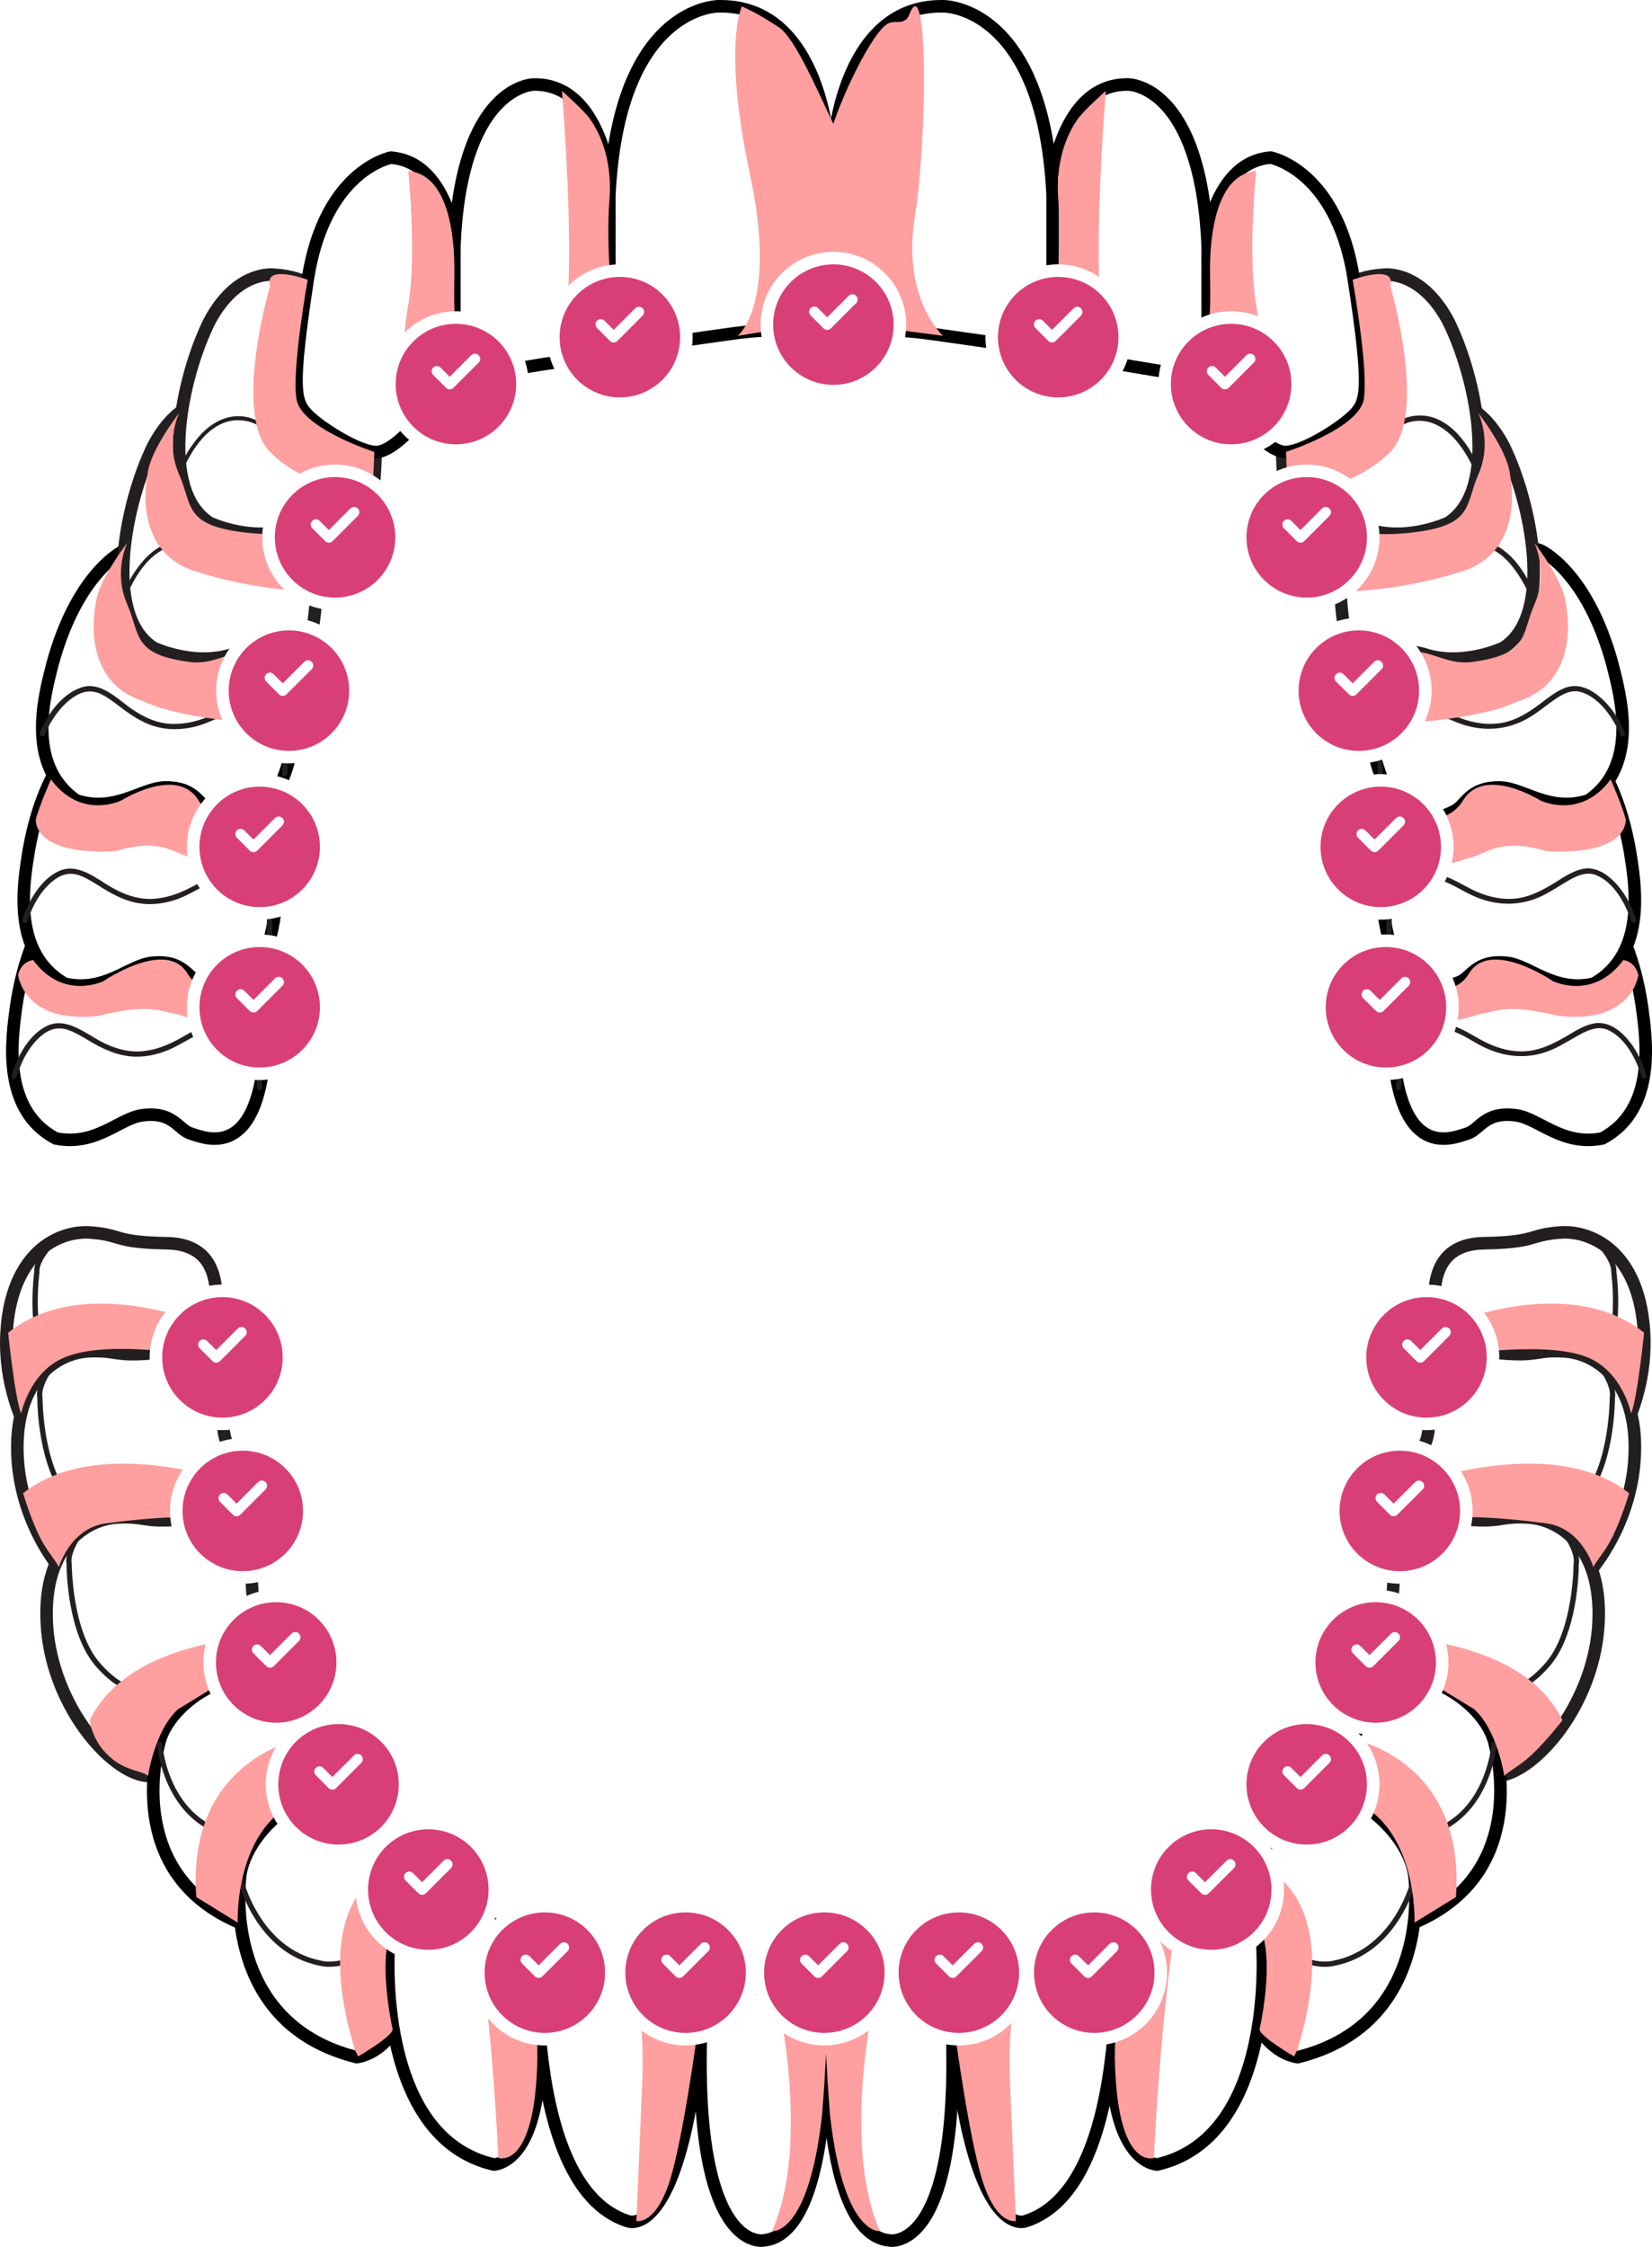 <?xml version="1.0" encoding="UTF-8"?><svg xmlns="http://www.w3.org/2000/svg" xmlns:xlink="http://www.w3.org/1999/xlink" viewBox="0 0 395.42 537.74"><defs><style>.cls-1{fill:none;stroke-linecap:round;stroke-linejoin:round;stroke-width:2.5px;}.cls-1,.cls-2,.cls-3,.cls-4,.cls-5,.cls-6,.cls-7,.cls-8,.cls-9,.cls-10,.cls-11,.cls-12,.cls-13,.cls-14,.cls-15,.cls-16,.cls-17,.cls-18,.cls-19,.cls-20,.cls-21,.cls-22,.cls-23,.cls-24,.cls-25,.cls-26,.cls-27,.cls-28,.cls-29{stroke:#fff;}.cls-30,.cls-31,.cls-32{fill:#fff;}.cls-33{fill:#231f20;}.cls-34{fill:#ff9f9f;mix-blend-mode:multiply;}.cls-2{filter:url(#drop-shadow-14);}.cls-2,.cls-3,.cls-4,.cls-5,.cls-6,.cls-7,.cls-8,.cls-9,.cls-10,.cls-11,.cls-12,.cls-13,.cls-14,.cls-15,.cls-16,.cls-17,.cls-18,.cls-19,.cls-20,.cls-21,.cls-22,.cls-23,.cls-24,.cls-25,.cls-26,.cls-27,.cls-28,.cls-29{fill:#d93f77;}.cls-2,.cls-3,.cls-4,.cls-5,.cls-6,.cls-7,.cls-8,.cls-9,.cls-10,.cls-11,.cls-12,.cls-13,.cls-14,.cls-15,.cls-16,.cls-17,.cls-18,.cls-19,.cls-20,.cls-21,.cls-22,.cls-23,.cls-24,.cls-25,.cls-26,.cls-27,.cls-28,.cls-29,.cls-31,.cls-32{stroke-miterlimit:10;stroke-width:3px;}.cls-3{filter:url(#drop-shadow-21);}.cls-4{filter:url(#drop-shadow-22);}.cls-5{filter:url(#drop-shadow-12);}.cls-6{filter:url(#drop-shadow-13);}.cls-7{filter:url(#drop-shadow-16);}.cls-8{filter:url(#drop-shadow-11);}.cls-9{filter:url(#drop-shadow-20);}.cls-10{filter:url(#drop-shadow-25);}.cls-11{filter:url(#drop-shadow-24);}.cls-12{filter:url(#drop-shadow-27);}.cls-13{filter:url(#drop-shadow-19);}.cls-14{filter:url(#drop-shadow-17);}.cls-15{filter:url(#drop-shadow-18);}.cls-16{filter:url(#drop-shadow-10);}.cls-17{filter:url(#drop-shadow-23);}.cls-18{filter:url(#drop-shadow-26);}.cls-19{filter:url(#drop-shadow-28);}.cls-20{filter:url(#drop-shadow-15);}.cls-21{filter:url(#drop-shadow-8);}.cls-22{filter:url(#drop-shadow-7);}.cls-23{filter:url(#drop-shadow-4);}.cls-24{filter:url(#drop-shadow-5);}.cls-25{filter:url(#drop-shadow-9);}.cls-26{filter:url(#drop-shadow-6);}.cls-27{filter:url(#drop-shadow-1);}.cls-28{filter:url(#drop-shadow-3);}.cls-29{filter:url(#drop-shadow-2);}.cls-31{stroke:#231f20;}.cls-32{stroke:#000;}.cls-35{isolation:isolate;}</style><filter id="drop-shadow-1" filterUnits="userSpaceOnUse"><feOffset dx="0" dy="3"/><feGaussianBlur result="blur" stdDeviation="6"/><feFlood flood-color="#000" flood-opacity=".16"/><feComposite in2="blur" operator="in"/><feComposite in="SourceGraphic"/></filter><filter id="drop-shadow-2" filterUnits="userSpaceOnUse"><feOffset dx="0" dy="3"/><feGaussianBlur result="blur-2" stdDeviation="6"/><feFlood flood-color="#000" flood-opacity=".16"/><feComposite in2="blur-2" operator="in"/><feComposite in="SourceGraphic"/></filter><filter id="drop-shadow-3" filterUnits="userSpaceOnUse"><feOffset dx="0" dy="3"/><feGaussianBlur result="blur-3" stdDeviation="6"/><feFlood flood-color="#000" flood-opacity=".16"/><feComposite in2="blur-3" operator="in"/><feComposite in="SourceGraphic"/></filter><filter id="drop-shadow-4" filterUnits="userSpaceOnUse"><feOffset dx="0" dy="3"/><feGaussianBlur result="blur-4" stdDeviation="6"/><feFlood flood-color="#000" flood-opacity=".16"/><feComposite in2="blur-4" operator="in"/><feComposite in="SourceGraphic"/></filter><filter id="drop-shadow-5" filterUnits="userSpaceOnUse"><feOffset dx="0" dy="3"/><feGaussianBlur result="blur-5" stdDeviation="6"/><feFlood flood-color="#000" flood-opacity=".16"/><feComposite in2="blur-5" operator="in"/><feComposite in="SourceGraphic"/></filter><filter id="drop-shadow-6" filterUnits="userSpaceOnUse"><feOffset dx="0" dy="3"/><feGaussianBlur result="blur-6" stdDeviation="6"/><feFlood flood-color="#000" flood-opacity=".16"/><feComposite in2="blur-6" operator="in"/><feComposite in="SourceGraphic"/></filter><filter id="drop-shadow-7" filterUnits="userSpaceOnUse"><feOffset dx="0" dy="3"/><feGaussianBlur result="blur-7" stdDeviation="6"/><feFlood flood-color="#000" flood-opacity=".16"/><feComposite in2="blur-7" operator="in"/><feComposite in="SourceGraphic"/></filter><filter id="drop-shadow-8" filterUnits="userSpaceOnUse"><feOffset dx="0" dy="3"/><feGaussianBlur result="blur-8" stdDeviation="6"/><feFlood flood-color="#000" flood-opacity=".16"/><feComposite in2="blur-8" operator="in"/><feComposite in="SourceGraphic"/></filter><filter id="drop-shadow-9" filterUnits="userSpaceOnUse"><feOffset dx="0" dy="3"/><feGaussianBlur result="blur-9" stdDeviation="6"/><feFlood flood-color="#000" flood-opacity=".16"/><feComposite in2="blur-9" operator="in"/><feComposite in="SourceGraphic"/></filter><filter id="drop-shadow-10" filterUnits="userSpaceOnUse"><feOffset dx="0" dy="3"/><feGaussianBlur result="blur-10" stdDeviation="6"/><feFlood flood-color="#000" flood-opacity=".16"/><feComposite in2="blur-10" operator="in"/><feComposite in="SourceGraphic"/></filter><filter id="drop-shadow-11" filterUnits="userSpaceOnUse"><feOffset dx="0" dy="3"/><feGaussianBlur result="blur-11" stdDeviation="6"/><feFlood flood-color="#000" flood-opacity=".16"/><feComposite in2="blur-11" operator="in"/><feComposite in="SourceGraphic"/></filter><filter id="drop-shadow-12" filterUnits="userSpaceOnUse"><feOffset dx="0" dy="3"/><feGaussianBlur result="blur-12" stdDeviation="6"/><feFlood flood-color="#000" flood-opacity=".16"/><feComposite in2="blur-12" operator="in"/><feComposite in="SourceGraphic"/></filter><filter id="drop-shadow-13" filterUnits="userSpaceOnUse"><feOffset dx="0" dy="3"/><feGaussianBlur result="blur-13" stdDeviation="6"/><feFlood flood-color="#000" flood-opacity=".16"/><feComposite in2="blur-13" operator="in"/><feComposite in="SourceGraphic"/></filter><filter id="drop-shadow-14" filterUnits="userSpaceOnUse"><feOffset dx="0" dy="3"/><feGaussianBlur result="blur-14" stdDeviation="6"/><feFlood flood-color="#000" flood-opacity=".16"/><feComposite in2="blur-14" operator="in"/><feComposite in="SourceGraphic"/></filter><filter id="drop-shadow-15" filterUnits="userSpaceOnUse"><feOffset dx="0" dy="3"/><feGaussianBlur result="blur-15" stdDeviation="6"/><feFlood flood-color="#000" flood-opacity=".16"/><feComposite in2="blur-15" operator="in"/><feComposite in="SourceGraphic"/></filter><filter id="drop-shadow-16" filterUnits="userSpaceOnUse"><feOffset dx="0" dy="3"/><feGaussianBlur result="blur-16" stdDeviation="6"/><feFlood flood-color="#000" flood-opacity=".16"/><feComposite in2="blur-16" operator="in"/><feComposite in="SourceGraphic"/></filter><filter id="drop-shadow-17" filterUnits="userSpaceOnUse"><feOffset dx="0" dy="3"/><feGaussianBlur result="blur-17" stdDeviation="6"/><feFlood flood-color="#000" flood-opacity=".16"/><feComposite in2="blur-17" operator="in"/><feComposite in="SourceGraphic"/></filter><filter id="drop-shadow-18" filterUnits="userSpaceOnUse"><feOffset dx="0" dy="3"/><feGaussianBlur result="blur-18" stdDeviation="6"/><feFlood flood-color="#000" flood-opacity=".16"/><feComposite in2="blur-18" operator="in"/><feComposite in="SourceGraphic"/></filter><filter id="drop-shadow-19" filterUnits="userSpaceOnUse"><feOffset dx="0" dy="3"/><feGaussianBlur result="blur-19" stdDeviation="6"/><feFlood flood-color="#000" flood-opacity=".16"/><feComposite in2="blur-19" operator="in"/><feComposite in="SourceGraphic"/></filter><filter id="drop-shadow-20" filterUnits="userSpaceOnUse"><feOffset dx="0" dy="3"/><feGaussianBlur result="blur-20" stdDeviation="6"/><feFlood flood-color="#000" flood-opacity=".16"/><feComposite in2="blur-20" operator="in"/><feComposite in="SourceGraphic"/></filter><filter id="drop-shadow-21" filterUnits="userSpaceOnUse"><feOffset dx="0" dy="3"/><feGaussianBlur result="blur-21" stdDeviation="6"/><feFlood flood-color="#000" flood-opacity=".16"/><feComposite in2="blur-21" operator="in"/><feComposite in="SourceGraphic"/></filter><filter id="drop-shadow-22" filterUnits="userSpaceOnUse"><feOffset dx="0" dy="3"/><feGaussianBlur result="blur-22" stdDeviation="6"/><feFlood flood-color="#000" flood-opacity=".16"/><feComposite in2="blur-22" operator="in"/><feComposite in="SourceGraphic"/></filter><filter id="drop-shadow-23" filterUnits="userSpaceOnUse"><feOffset dx="0" dy="3"/><feGaussianBlur result="blur-23" stdDeviation="6"/><feFlood flood-color="#000" flood-opacity=".16"/><feComposite in2="blur-23" operator="in"/><feComposite in="SourceGraphic"/></filter><filter id="drop-shadow-24" filterUnits="userSpaceOnUse"><feOffset dx="0" dy="3"/><feGaussianBlur result="blur-24" stdDeviation="6"/><feFlood flood-color="#000" flood-opacity=".16"/><feComposite in2="blur-24" operator="in"/><feComposite in="SourceGraphic"/></filter><filter id="drop-shadow-25" filterUnits="userSpaceOnUse"><feOffset dx="0" dy="3"/><feGaussianBlur result="blur-25" stdDeviation="6"/><feFlood flood-color="#000" flood-opacity=".16"/><feComposite in2="blur-25" operator="in"/><feComposite in="SourceGraphic"/></filter><filter id="drop-shadow-26" filterUnits="userSpaceOnUse"><feOffset dx="0" dy="3"/><feGaussianBlur result="blur-26" stdDeviation="6"/><feFlood flood-color="#000" flood-opacity=".16"/><feComposite in2="blur-26" operator="in"/><feComposite in="SourceGraphic"/></filter><filter id="drop-shadow-27" filterUnits="userSpaceOnUse"><feOffset dx="0" dy="3"/><feGaussianBlur result="blur-27" stdDeviation="6"/><feFlood flood-color="#000" flood-opacity=".16"/><feComposite in2="blur-27" operator="in"/><feComposite in="SourceGraphic"/></filter><filter id="drop-shadow-28" filterUnits="userSpaceOnUse"><feOffset dx="0" dy="3"/><feGaussianBlur result="blur-28" stdDeviation="6"/><feFlood flood-color="#000" flood-opacity=".16"/><feComposite in2="blur-28" operator="in"/><feComposite in="SourceGraphic"/></filter></defs><g class="cls-35"><g id="Teeth_numbers"><g id="N_48"><g><path class="cls-30" d="M48.25,340.93s6.35-4.37,3.5-11.9-.74-7.65-.21-13.84,1.13-17.43-11.65-17.65c-12.78-.22-10.47-1.96-18.13-2.55-7.67-.59-19.11,4.73-20.18,23.96-1.08,19.23,11.07,37.24,19.44,38.35s17.55-9.47,27.24-16.37Z"/><path class="cls-33" d="M22.27,358.88c-.49,0-.97-.03-1.46-.1-9-1.2-21.88-19.56-20.74-39.92,.65-11.6,4.99-17.71,8.51-20.8,3.74-3.27,8.58-4.94,13.29-4.57,3.27,.25,4.86,.72,6.4,1.17,2.1,.62,4.27,1.25,11.65,1.38,4.37,.07,7.73,1.38,9.98,3.88,4.06,4.5,3.46,11.59,3.13,15.4-.17,2.03-.52,3.47-.79,4.63-.58,2.44-.9,3.78,.91,8.55,2.59,6.82-1.5,11.92-4.04,13.66-2.58,1.84-5.17,3.98-7.67,6.05-6.62,5.48-12.91,10.68-19.17,10.68Zm-1.68-62.44c-3.57,0-7.18,1.38-10.03,3.88-4.43,3.88-7.02,10.35-7.49,18.71-.47,8.36,1.72,17.52,5.99,25.15,3.68,6.57,8.45,11.14,12.15,11.63,5.45,.74,11.7-4.44,18.32-9.92,2.55-2.11,5.18-4.29,7.85-6.19h.02c.24-.18,5.33-3.86,2.95-10.15-2.04-5.36-1.73-7.32-1.02-10.3,.27-1.12,.57-2.38,.72-4.19,.29-3.35,.82-9.6-2.37-13.13-1.68-1.86-4.3-2.83-7.81-2.89-7.79-.13-10.16-.83-12.44-1.5-1.45-.43-2.82-.83-5.78-1.06-.35-.03-.7-.04-1.05-.04Z"/></g><path class="cls-33" d="M23.16,337.47c-3.39,0-7.14-1.76-11.14-7.7-5.88-8.7-4.01-23.98-3.82-25.4-.07-.65-.02-3.45,4.63-8.11l.88,.88c-4.6,4.6-4.28,7.09-4.27,7.11l.02,.1v.1c-.04,.16-2.18,16.08,3.59,24.62,5.58,8.26,10.33,7.83,14.64,6.14,4.67-1.83,12.51-3.4,17.83-2.69,1.46,.19,2.63,.44,3.56,.64,1.2,.25,2.14,.46,2.44,.24,.12-.09,.29-.4,.35-1.33l1.25,.08c-.05,.84-.2,1.76-.84,2.25-.75,.57-1.76,.35-3.45-.01-.92-.2-2.06-.44-3.47-.63-5.43-.73-13.33,1.09-17.2,2.62-1.56,.61-3.23,1.09-4.99,1.09Z"/></g><g id="N_38"><g><path class="cls-30" d="M346.85,340.93s-6.35-4.37-3.5-11.9c2.86-7.53,.74-7.65,.21-13.84-.53-6.19-1.13-17.43,11.65-17.65,12.78-.22,10.47-1.96,18.13-2.55,7.67-.59,19.11,4.73,20.18,23.96,1.08,19.23-11.07,37.24-19.44,38.35-8.37,1.12-17.55-9.47-27.24-16.37Z"/><path class="cls-33" d="M372.83,358.88c-6.26,0-12.55-5.2-19.17-10.68-2.5-2.07-5.09-4.21-7.67-6.05-2.54-1.75-6.63-6.84-4.04-13.66,1.81-4.76,1.49-6.11,.91-8.55-.28-1.16-.62-2.6-.79-4.63-.33-3.81-.93-10.9,3.13-15.4,2.25-2.5,5.61-3.8,9.98-3.88,7.38-.12,9.55-.76,11.65-1.38,1.53-.45,3.12-.92,6.39-1.17,4.7-.37,9.55,1.3,13.29,4.57,3.52,3.08,7.86,9.2,8.51,20.8,1.14,20.36-11.74,38.72-20.74,39.92-.49,.06-.97,.1-1.46,.1Zm1.68-62.44c-.35,0-.7,.01-1.05,.04-2.96,.23-4.33,.63-5.78,1.06-2.29,.67-4.66,1.37-12.45,1.5-3.51,.06-6.13,1.03-7.81,2.89-3.19,3.54-2.66,9.78-2.37,13.13,.15,1.81,.46,3.08,.72,4.19,.71,2.99,1.01,4.94-1.02,10.3-2.41,6.36,2.72,9.98,2.94,10.13h.02c2.67,1.92,5.31,4.1,7.85,6.2,6.62,5.47,12.86,10.64,18.32,9.92,7.55-1.01,19.16-18.62,18.14-36.78-.47-8.36-3.06-14.83-7.49-18.71-2.85-2.5-6.46-3.88-10.03-3.88Z"/></g><path class="cls-33" d="M371.94,337.47c-1.76,0-3.43-.47-4.99-1.09-3.88-1.52-11.78-3.34-17.2-2.62-1.41,.19-2.55,.43-3.47,.63-1.69,.36-2.7,.58-3.45,.01-.64-.49-.79-1.41-.84-2.25l1.25-.08c.06,.93,.22,1.24,.35,1.33,.29,.22,1.24,.02,2.44-.24,.94-.2,2.11-.45,3.56-.64,5.32-.71,13.15,.86,17.83,2.69,4.3,1.69,9.06,2.12,14.64-6.14,5.77-8.54,3.62-24.46,3.6-24.62v-.1s0-.1,0-.1c0-.01,.3-2.53-4.27-7.11l.88-.88c4.66,4.66,4.7,7.46,4.63,8.11,.19,1.42,2.06,16.7-3.82,25.4-4.01,5.93-7.75,7.7-11.14,7.7Z"/></g><g id="N_18"><path class="cls-32" d="M17.79,211.71s-10.52,6.22-13.93,29.2c-.99,7.45-3.65,24.57,9.49,31.55,9.67,1.92,15.23-4.86,20.76-5.55,7.52-.95,8.48,3.5,11.67,4.43s16.67,7.22,17.81-23.05-17.85-50.1-45.8-36.58Z"/><path class="cls-33" d="M3.98,257.73c1.09-3.73,3.2-7.79,6.33-10.17,1.99-1.51,4.04-1.83,6.36-.93s4.43,2.41,6.65,3.58c2.46,1.31,5.07,2.33,7.87,2.61,3.11,.31,6.3-.35,9.16-1.55,4.75-2,8.95-6.06,14.47-4.71,2.95,.72,5.46,2.19,6.1,5.33,.57,2.81,.25,5.76,.63,8.6,.11,.79,1.31,.46,1.21-.33-.65-4.75,.75-10.79-4.27-13.55-2.49-1.37-5.54-1.95-8.33-1.36-2.56,.54-4.81,2.01-7.07,3.27-2.9,1.62-5.94,2.85-9.29,3.09s-6.5-.74-9.45-2.26c-3.99-2.06-8.62-6.15-13.31-3.72-4.25,2.21-6.96,7.33-8.26,11.78-.23,.77,.98,1.1,1.21,.33h0Z"/></g><g id="N_28"><path class="cls-32" d="M379.09,211.71s10.52,6.22,13.93,29.2c.99,7.45,3.65,24.57-9.49,31.55-9.67,1.92-15.23-4.86-20.76-5.55-7.52-.95-8.48,3.5-11.67,4.43s-16.67,7.22-17.81-23.05c-1.14-30.27,17.85-50.1,45.8-36.58Z"/><path class="cls-33" d="M394.1,257.39c-1.15-3.91-3.33-8.07-6.54-10.64-1.87-1.49-4-2.29-6.38-1.75s-4.58,2.04-6.71,3.26c-2.68,1.53-5.51,2.92-8.61,3.27-3.48,.39-6.99-.48-10.1-2-2.42-1.18-4.65-2.76-7.16-3.74-2.65-1.03-5.41-.99-8.09-.1s-4.91,2.55-5.64,5.39-.33,6.07-.73,9.05c-.11,.79,1.1,1.13,1.21,.33,.34-2.52,.2-5.06,.48-7.59s1.42-4.39,3.76-5.49c2.64-1.24,5.57-1.52,8.33-.53,2.42,.87,4.55,2.39,6.83,3.55,5.45,2.76,11.32,3.24,16.94,.72,2.4-1.07,4.58-2.54,6.9-3.75,1.95-1.01,4.12-1.83,6.25-.88,4.2,1.86,6.85,7.01,8.08,11.23,.23,.77,1.43,.44,1.21-.33h0Z"/></g><g id="N_37"><g><path class="cls-30" d="M339.04,365.05s-5.72-5.17-1.89-12.26,4.72-7.09,5.01-13.29,1.18-17.43,13.88-15.95,10.63-.56,18.31-.13,18.31,7.22,16.84,26.42-15.9,35.44-24.34,35.44-19.12-12.1-27.81-20.23Z"/><path class="cls-33" d="M366.85,386.78c-7.61,0-16.45-8.62-24.24-16.22-1.6-1.56-3.11-3.03-4.58-4.41-2.28-2.07-5.66-7.66-2.19-14.08,.82-1.53,1.51-2.73,2.09-3.73,2.04-3.56,2.53-4.4,2.74-8.92,.18-3.82,.52-10.92,5.14-14.85,2.57-2.18,6.07-3.02,10.41-2.52,7.34,.86,9.57,.51,11.73,.17,1.58-.25,3.22-.5,6.5-.31,4.71,.26,9.29,2.56,12.56,6.29,3.08,3.52,6.58,10.16,5.68,21.74-1.56,20.33-16.75,36.83-25.84,36.83Zm-12.97-61.86c-2.55,0-4.61,.65-6.13,1.95-3.63,3.08-3.93,9.34-4.09,12.7-.25,5.24-.98,6.51-3.14,10.27-.57,.99-1.24,2.17-2.05,3.67-3.21,5.93,1.38,10.26,1.58,10.44h.01c1.5,1.41,3.02,2.9,4.63,4.47,7.39,7.2,15.76,15.37,22.15,15.37,7.62,0,21.45-15.92,22.85-34.06,.64-8.35-1.07-15.1-4.95-19.54-2.74-3.13-6.56-5.05-10.47-5.27-2.97-.17-4.38,.05-5.87,.28-2.36,.36-4.8,.74-12.53-.16-.69-.08-1.36-.12-1.99-.12Z"/></g><path class="cls-33" d="M368.59,365.43c-2.25,0-4.25-.82-6.05-1.82-3.64-2.02-11.23-4.87-16.71-4.87-1.15,0-2.23,.05-3.18,.09-2.69,.12-4.63,.2-5.64-.83-.49-.5-.7-1.2-.64-2.14l1.25,.08c-.06,.83,.2,1.09,.29,1.18,.62,.64,2.42,.56,4.69,.46,.97-.04,2.06-.09,3.24-.09,5.37,0,12.93,2.59,17.31,5.03,4.04,2.25,8.7,3.3,15.32-4.16,6.85-7.71,6.83-23.76,6.83-23.92v-.1s.03-.1,.03-.1c0-.01,.64-2.47-3.29-7.61l.99-.76c4,5.23,3.67,8.02,3.52,8.65,0,1.44-.17,16.83-7.14,24.67-4.18,4.7-7.73,6.24-10.81,6.24Z"/></g><g id="N_47"><g><path class="cls-30" d="M56.43,365.05s5.72-5.17,1.89-12.26-4.72-7.09-5.01-13.29c-.3-6.2-1.18-17.43-13.88-15.95-12.7,1.48-10.63-.56-18.31-.13-7.68,.43-18.31,7.22-16.84,26.42,1.48,19.2,15.9,35.44,24.34,35.44,8.44,0,19.12-12.1,27.81-20.23Z"/><path class="cls-33" d="M28.62,386.78c-9.08,0-24.28-16.5-25.84-36.83-.89-11.59,2.6-18.22,5.68-21.74,3.27-3.73,7.85-6.03,12.56-6.29,3.28-.18,4.91,.07,6.49,.31,2.16,.33,4.4,.68,11.73-.17,4.34-.5,7.84,.34,10.41,2.52,4.62,3.92,4.96,11.03,5.14,14.85,.21,4.52,.7,5.36,2.74,8.92,.58,1.01,1.27,2.21,2.09,3.73,3.47,6.42,.09,12.01-2.19,14.08-1.47,1.38-2.98,2.85-4.58,4.41-7.8,7.6-16.64,16.22-24.24,16.22Zm-5.5-61.92c-.56,0-1.2,.02-1.92,.06-3.91,.22-7.73,2.14-10.47,5.27-3.88,4.43-5.59,11.19-4.95,19.54,.64,8.35,4.02,17.14,9.27,24.14,4.52,6.03,9.85,9.92,13.58,9.92,6.39,0,14.76-8.16,22.15-15.37,1.61-1.57,3.14-3.06,4.63-4.46h.01c.21-.21,4.78-4.53,1.58-10.45-.81-1.5-1.49-2.68-2.05-3.66-2.16-3.76-2.89-5.03-3.14-10.27-.16-3.36-.46-9.62-4.09-12.7-1.91-1.62-4.64-2.23-8.12-1.83-7.74,.9-10.18,.52-12.53,.16-1.13-.17-2.21-.34-3.95-.34Z"/></g><path class="cls-33" d="M26.88,365.43c-3.08,0-6.63-1.54-10.81-6.24-6.98-7.85-7.14-23.24-7.14-24.67-.15-.63-.48-3.42,3.52-8.65l.99,.76c-3.93,5.14-3.3,7.6-3.29,7.63l.03,.19c0,.16-.02,16.22,6.83,23.92,6.62,7.45,11.28,6.4,15.32,4.15,4.39-2.44,11.95-5.03,17.31-5.03,1.17,0,2.27,.05,3.24,.09,2.28,.1,4.07,.18,4.69-.46,.08-.09,.34-.35,.29-1.18l1.25-.08c.06,.93-.15,1.63-.64,2.14-1.01,1.04-2.95,.95-5.64,.83-.95-.04-2.04-.09-3.18-.09-5.48,0-13.07,2.85-16.71,4.87-1.81,1-3.8,1.82-6.05,1.82Z"/></g><g id="N_36"><g><path class="cls-30" d="M330.39,404.81s-5.72-5.17-1.89-12.26,4.72-7.09,5.01-13.29,1.18-17.43,13.88-15.95,10.63-.56,18.31-.13,18.31,7.22,16.84,26.42-15.9,35.44-24.34,35.44-19.12-12.1-27.81-20.23Z"/><path class="cls-33" d="M358.2,426.54c-7.61,0-16.45-8.62-24.24-16.22-1.6-1.56-3.11-3.03-4.58-4.41-2.28-2.07-5.66-7.66-2.19-14.08,.82-1.53,1.51-2.73,2.09-3.73,2.04-3.56,2.53-4.4,2.74-8.92,.18-3.82,.52-10.92,5.14-14.85,2.57-2.18,6.07-3.02,10.41-2.52,7.34,.85,9.57,.51,11.73,.17,1.58-.24,3.22-.49,6.49-.31,4.71,.26,9.29,2.56,12.56,6.29,3.08,3.52,6.58,10.16,5.68,21.74-1.56,20.33-16.75,36.83-25.84,36.83Zm-12.97-61.86c-2.55,0-4.61,.65-6.13,1.95-3.63,3.08-3.93,9.34-4.09,12.7-.25,5.24-.98,6.51-3.14,10.27-.57,.99-1.24,2.17-2.05,3.67-3.21,5.93,1.38,10.26,1.58,10.44h.01c1.5,1.41,3.02,2.9,4.64,4.47,7.39,7.2,15.76,15.37,22.15,15.37,7.62,0,21.45-15.92,22.85-34.06,.64-8.35-1.07-15.1-4.95-19.54-2.74-3.13-6.56-5.05-10.47-5.27-2.97-.17-4.38,.05-5.87,.28-2.36,.37-4.8,.74-12.53-.16-.69-.08-1.36-.12-1.99-.12Z"/></g><path class="cls-33" d="M359.94,405.18c-2.25,0-4.25-.82-6.05-1.82-3.64-2.02-11.23-4.87-16.71-4.87-1.15,0-2.23,.05-3.18,.09-2.69,.12-4.63,.2-5.64-.83-.49-.5-.7-1.2-.64-2.14l1.25,.08c-.06,.83,.2,1.09,.29,1.18,.62,.64,2.42,.56,4.69,.46,.97-.04,2.06-.09,3.24-.09,5.37,0,12.93,2.59,17.31,5.03,4.04,2.25,8.7,3.3,15.32-4.15,6.84-7.7,6.83-23.76,6.83-23.92v-.1s.03-.1,.03-.1c0-.01,.64-2.47-3.29-7.61l.99-.76c4,5.23,3.67,8.02,3.52,8.65,0,1.44-.17,16.83-7.14,24.68-4.18,4.7-7.73,6.24-10.81,6.24Z"/></g><g id="N_46"><g><path class="cls-30" d="M63.43,404.81s5.72-5.17,1.89-12.26-4.72-7.09-5.01-13.29-1.18-17.43-13.88-15.95c-12.7,1.48-10.63-.56-18.31-.13-7.68,.43-18.31,7.22-16.84,26.42,1.48,19.2,15.9,35.44,24.34,35.44,8.44,0,19.12-12.1,27.81-20.23Z"/><path class="cls-33" d="M35.62,426.54c-9.08,0-24.28-16.5-25.84-36.83-.89-11.59,2.6-18.22,5.68-21.74,3.27-3.73,7.85-6.03,12.56-6.29,3.28-.18,4.91,.07,6.49,.31,2.16,.33,4.4,.68,11.73-.17,4.34-.5,7.84,.34,10.41,2.52,4.62,3.92,4.96,11.03,5.14,14.85,.21,4.52,.7,5.36,2.74,8.92,.58,1.01,1.27,2.21,2.09,3.73,3.47,6.42,.09,12.01-2.19,14.08-1.47,1.38-2.98,2.85-4.58,4.41-7.8,7.6-16.63,16.22-24.24,16.22Zm-5.51-61.92c-.56,0-1.19,.02-1.92,.06-3.91,.22-7.73,2.14-10.47,5.27-3.88,4.43-5.59,11.19-4.95,19.54,.64,8.34,4.02,17.14,9.27,24.14,4.52,6.03,9.85,9.92,13.58,9.92,6.39,0,14.76-8.16,22.15-15.37,1.61-1.57,3.14-3.06,4.64-4.46h.01c.21-.21,4.78-4.53,1.58-10.45-.81-1.5-1.49-2.68-2.05-3.66-2.16-3.76-2.89-5.03-3.14-10.27-.16-3.36-.46-9.62-4.09-12.7-1.91-1.62-4.64-2.23-8.12-1.83-7.74,.9-10.18,.52-12.53,.16-1.13-.17-2.21-.34-3.95-.34Z"/></g><path class="cls-33" d="M33.88,405.18c-3.08,0-6.63-1.54-10.81-6.24-6.98-7.85-7.14-23.24-7.14-24.68-.15-.63-.48-3.42,3.52-8.65l.99,.76c-3.93,5.14-3.3,7.6-3.29,7.63l.03,.19c0,.16-.02,16.22,6.83,23.92,6.62,7.45,11.28,6.4,15.32,4.15,4.39-2.44,11.95-5.03,17.31-5.03,1.17,0,2.27,.05,3.24,.09,2.28,.1,4.07,.18,4.69-.46,.08-.09,.34-.35,.29-1.18l1.25-.08c.06,.93-.15,1.63-.64,2.14-1.01,1.04-2.95,.95-5.64,.83-.95-.04-2.04-.09-3.18-.09-5.48,0-13.07,2.85-16.71,4.87-1.81,1-3.8,1.82-6.05,1.82Z"/></g><g id="N_35"><g><path class="cls-30" d="M320.88,429.85s-5.37-5.3,2.79-13.64c6.9-11.04,8.13-14.55,14.91-14.4s17.01,7.19,19.11,15.13c2.1,7.93,5.66,32.6-19.11,43.2,0,0-15.06,1.51-17.7-30.29Z"/><path d="M338.28,461.65c-1.19,0-4.59-.3-8.2-3.3-5.88-4.89-9.46-14.28-10.65-27.91-1.24-1.64-4.47-7.37,3.05-15.16,.78-1.24,1.48-2.39,2.13-3.45,5.07-8.25,7.2-11.65,14-11.52,7.35,.16,18.26,7.69,20.53,16.24,1.45,5.46,7.29,33.29-19.97,44.96l-.21,.09-.23,.02s-.19,.02-.45,.02Zm-.15-58.34c-4.61,0-5.95,1.91-10.97,10.09-.68,1.1-1.41,2.3-2.23,3.6l-.2,.25c-6.94,7.1-2.97,11.36-2.79,11.53l.37,.38,.06,.55c1.3,15.7,5.68,22.74,9.13,25.88,3.1,2.83,5.94,3.05,6.73,3.05h0c24.7-10.76,19.33-36.3,18-41.33-1.92-7.25-11.5-13.87-17.7-14.01-.14,0-.28,0-.41,0Z"/></g><path class="cls-33" d="M339.33,439.72c-3.18,0-8.03-1.15-13.43-6.46l-6.52-4.69,.73-1.01,6.59,4.75c8.8,8.63,15.76,5.71,16.06,5.58,5.55-2.01,9.63-6.13,12.15-12.26,1.9-4.61,2.15-8.69,2.15-8.73l1.25,.07c0,.17-1.12,17.03-15.09,22.08-.12,.05-1.56,.67-3.89,.67Z"/></g><g id="N_45"><g><path class="cls-30" d="M74.96,429.85s5.37-5.3-2.79-13.64c-6.9-11.04-8.13-14.55-14.91-14.4s-17.01,7.19-19.11,15.13c-2.1,7.93-5.66,32.6,19.11,43.2,0,0,15.06,1.51,17.7-30.29Z"/><path d="M57.56,461.65c-.26,0-.42-.01-.45-.02l-.23-.02-.21-.09c-27.26-11.67-21.42-39.5-19.97-44.96,2.27-8.55,13.18-16.08,20.53-16.24,6.87-.14,8.94,3.26,14,11.52,.65,1.06,1.35,2.2,2.13,3.45,7.53,7.79,4.29,13.52,3.05,15.16-1.19,13.63-4.77,23.01-10.65,27.91-3.61,3.01-7.01,3.3-8.2,3.3Zm.15-58.34c-.13,0-.27,0-.41,0-6.2,.14-15.78,6.76-17.7,14.01-1.33,5.03-6.71,30.56,17.99,41.33,1.63-.02,13.57-1.17,15.87-28.93l.05-.55,.39-.38c.21-.22,4.1-4.47-2.8-11.53l-.2-.25c-.81-1.3-1.55-2.5-2.23-3.6-5.02-8.18-6.36-10.09-10.97-10.09Z"/></g><path class="cls-33" d="M56.53,439.73c-2.36,0-3.82-.63-3.96-.69-13.93-5.03-15.03-21.89-15.04-22.06l1.25-.07s.26,4.12,2.15,8.73c2.52,6.13,6.6,10.25,12.11,12.24,.33,.14,7.3,3.06,16.02-5.5l6.66-4.81,.73,1.01-6.59,4.75c-5.34,5.25-10.15,6.4-13.33,6.4Z"/></g><g id="N_34"><g><path class="cls-30" d="M296.94,456.84s-4.84-6.6,5.33-14.13c9.29-10.63,11.22-14.18,18.45-12.85s16.98,10.63,17.87,19.49,.44,35.89-27.91,42.98c0,0-16.39-.98-13.73-35.49Z"/><path d="M310.82,493.84h-.23c-.18-.02-4.56-.34-8.61-4.98-5.43-6.23-7.64-16.89-6.57-31.67-1.02-1.89-3.56-8.55,5.84-15.59,1.05-1.2,2-2.31,2.88-3.34,6.81-7.93,9.64-11.21,16.86-9.88,7.8,1.43,18.14,11.32,19.09,20.82,.61,6.08,2.06,36.8-29.04,44.58l-.22,.06Zm7.26-62.75c-3.66,0-5.8,2.31-11.66,9.14-.91,1.06-1.91,2.22-3,3.47l-.24,.22c-8.87,6.57-5.06,11.98-5.02,12.04l.33,.45-.04,.55c-1.32,17.1,2.19,25.43,5.36,29.4,2.9,3.63,5.96,4.33,6.78,4.45,28.44-7.29,27.08-35.67,26.52-41.3-.81-8.14-9.99-16.94-16.64-18.17-.88-.16-1.66-.25-2.38-.25Z"/></g><path class="cls-33" d="M317.13,470.72c-3.16,0-9.35-1.22-15.36-9.39l-6.18-6.15,.88-.88,6.24,6.22c7.95,10.78,15.95,8.85,16.29,8.76,15.02-2.85,18.94-19.89,18.98-20.06l1.22,.27c-.04,.18-4.12,18.01-19.92,21.01-.09,.03-.88,.22-2.14,.22Z"/></g><g id="N_44"><g><path class="cls-30" d="M99.09,456.84s4.84-6.6-5.33-14.13c-9.29-10.63-11.22-14.18-18.45-12.85-7.23,1.33-16.98,10.63-17.87,19.49s-.44,35.89,27.91,42.98c0,0,16.39-.98,13.73-35.49Z"/><path d="M85.21,493.84l-.22-.06c-31.11-7.78-29.65-38.5-29.04-44.58,.95-9.5,11.29-19.39,19.09-20.82,7.23-1.33,10.05,1.95,16.86,9.88,.88,1.02,1.83,2.13,2.88,3.33,9.4,7.04,6.85,13.69,5.84,15.59,1.08,14.78-1.13,25.44-6.57,31.67-4.05,4.64-8.42,4.96-8.61,4.97h-.23Zm-7.26-62.74c-.72,0-1.5,.09-2.38,.25-6.66,1.22-15.83,10.02-16.64,18.17-.56,5.63-1.92,34.01,26.51,41.3,1.7-.29,14.48-3.5,12.14-33.85l-.04-.55,.32-.44c.19-.27,3.71-5.59-5.01-12.04l-.24-.22c-1.1-1.25-2.09-2.41-3-3.47-5.87-6.83-8-9.14-11.67-9.14Z"/></g><path class="cls-33" d="M78.91,470.72c-1.29,0-2.1-.2-2.2-.23-15.75-2.99-19.84-20.82-19.88-21l1.22-.27c.04,.17,3.96,17.21,18.93,20.05,.38,.1,8.37,2.03,16.27-8.68l6.3-6.3,.88,.88-6.24,6.22c-5.95,8.08-12.1,9.31-15.29,9.31Z"/></g><g id="N_33"><path class="cls-30" d="M266.84,475.93s4.85-15.2,14.89-17.86,19.2-.89,20.08,4.14,3.25,49.33-24.81,55.82c0,0-14.72-.02-10.17-42.1Z"/><path d="M277.18,519.53h-.17c-.32,0-3.23-.1-6.2-3.41-4-4.46-8.19-15.08-5.46-40.35l.06-.29c.21-.65,5.22-16.02,15.94-18.85,7.57-2,14.77-1.65,18.8,.92,1.75,1.12,2.84,2.64,3.15,4.4,1.36,7.7,2.34,50.99-25.95,57.54l-.17,.04Zm-8.86-43.28c-2.55,23.79,1.08,33.64,4.58,37.7,1.82,2.11,3.5,2.5,4,2.56,11.08-2.67,18.45-11.84,21.91-27.28,2.64-11.78,2.04-23.91,1.54-26.77-.16-.93-.77-1.73-1.81-2.4-3.24-2.07-9.83-2.29-16.41-.55-8.64,2.29-13.3,15.26-13.8,16.73Z"/></g><g id="N_43"><path class="cls-30" d="M128.37,475.93s-4.85-15.2-14.89-17.86-19.2-.89-20.08,4.14-3.25,49.33,24.81,55.82c0,0,14.72-.02,10.17-42.1Z"/><path d="M118.03,519.53l-.17-.04c-28.29-6.55-27.31-49.85-25.95-57.54,.31-1.76,1.4-3.28,3.15-4.4,4.02-2.57,11.23-2.93,18.79-.92,10.71,2.84,15.73,18.2,15.94,18.85l.06,.29c2.73,25.27-1.46,35.89-5.46,40.35-2.97,3.31-5.88,3.41-6.2,3.41h-.17Zm-13.51-61.18c-3.25,0-6.05,.58-7.84,1.72-1.04,.66-1.65,1.47-1.81,2.4-.5,2.86-1.1,14.99,1.54,26.77,3.46,15.44,10.83,24.62,21.92,27.28,.46-.06,2.15-.43,3.99-2.56,3.5-4.06,7.13-13.9,4.58-37.7-.5-1.47-5.16-14.44-13.8-16.73-2.96-.78-5.92-1.17-8.57-1.17Z"/></g><g id="N_32"><path class="cls-30" d="M227.65,480.81s2.98-5.32,8.59-7.09,26.29,0,26.29,0c0,0,5.32-.59,4.14,12.41s-4.43,40.17-21.27,45.49c0,0-13.35,5.32-17.75-50.8Z"/><path d="M244.47,533.25c-.9,0-2.15-.23-3.57-1.12-5.14-3.2-11.88-14.68-14.74-51.2l-.04-.45,.22-.4c.13-.24,3.34-5.86,9.45-7.79,5.69-1.8,25.07-.22,26.78-.07,.51-.03,1.88,.1,3.17,1.37,2.18,2.13,2.99,6.4,2.42,12.67-.67,7.42-1.83,17.07-4.84,25.97-3.83,11.35-9.7,18.35-17.45,20.81-.2,.07-.7,.21-1.41,.21Zm-15.28-52.06c1.05,13.1,4.39,42.86,13.29,48.4,1.43,.89,2.36,.64,2.37,.64l.1-.04c16.69-5.27,19.35-34.56,20.22-44.19,.62-6.82-.64-9.3-1.45-10.17-.55-.59-1.03-.63-1.09-.6l-.15,.02-.08-.02c-5.67-.48-21.34-1.44-25.71-.06-4.15,1.31-6.76,4.88-7.51,6.03Z"/></g><g id="N_42"><path class="cls-30" d="M168.1,480.81s-2.98-5.32-8.59-7.09-26.29,0-26.29,0c0,0-5.32-.59-4.14,12.41s4.43,40.17,21.27,45.49c0,0,13.35,5.32,17.75-50.8Z"/><path d="M151.28,533.25c-.71,0-1.21-.14-1.41-.21-18.57-5.89-21.36-36.66-22.28-46.77-.57-6.28,.24-10.54,2.42-12.67,1.29-1.26,2.64-1.4,3.17-1.37,1.7-.14,21.08-1.73,26.78,.07,6.11,1.93,9.32,7.55,9.45,7.79l.22,.4-.04,.45c-2.86,36.52-9.6,48-14.74,51.2-1.43,.89-2.67,1.12-3.58,1.12Zm-.38-3.03s1.02,.28,2.57-.77c3.65-2.48,10.2-12.04,13.09-48.27-.76-1.15-3.37-4.72-7.51-6.03-4.37-1.38-20.04-.42-25.71,.06h-.15s-.15,0-.15,0c0,0-.48,.01-1.03,.61-.81,.87-2.06,3.35-1.44,10.17,.88,9.63,3.54,38.92,20.22,44.19l.1,.04s0,0,0,0Z"/></g><g id="N_17"><path class="cls-32" d="M21.56,174.83s-10.68,5.94-14.69,28.82c-1.18,7.42-4.29,24.47,8.66,31.78,9.61,2.17,15.36-4.46,20.9-5.01,7.55-.75,8.38,3.72,11.55,4.74s16.47,7.65,18.41-22.57c1.94-30.23-16.53-50.55-44.83-37.76Z"/><path class="cls-33" d="M6.56,220.45c1.19-3.69,3.41-7.71,6.6-9.99,1.97-1.41,3.97-1.73,6.22-.82s4.31,2.44,6.43,3.66c2.42,1.39,5,2.54,7.78,2.93,3.04,.42,6.19-.05,9.06-1.11,4.71-1.75,9.07-5.8,14.41-4.64,3.02,.66,5.88,2.19,6.52,5.42,.57,2.83,.11,5.82,.43,8.68,.09,.79,1.34,.8,1.25,0-.52-4.79,1.03-10.88-3.91-13.79-2.46-1.45-5.51-2.11-8.33-1.59-2.58,.48-4.86,1.89-7.15,3.09-3.05,1.6-6.25,2.77-9.72,2.85-3.23,.07-6.26-1-9.06-2.55-3.94-2.17-8.42-6.34-13.17-4.03-4.3,2.09-7.14,7.16-8.56,11.57-.25,.77,.96,1.1,1.21,.33h0Z"/></g><g id="N_27"><path class="cls-32" d="M375.44,174.83s10.68,5.94,14.69,28.82c1.18,7.42,4.29,24.47-8.66,31.78-9.61,2.17-15.36-4.46-20.9-5.01-7.55-.75-8.38,3.72-11.55,4.74s-16.47,7.65-18.41-22.57,16.53-50.55,44.83-37.76Z"/><path class="cls-33" d="M391.65,220.12c-1.24-3.85-3.49-7.88-6.71-10.39-1.9-1.48-4.09-2.29-6.48-1.69s-4.47,2.1-6.53,3.36c-2.65,1.61-5.42,3.09-8.52,3.57-3.45,.52-7-.23-10.15-1.65-2.5-1.12-4.81-2.68-7.4-3.62s-5.44-.86-8.1,.11-4.89,2.72-5.52,5.63-.17,6.11-.5,9.13c-.09,.8,1.16,.79,1.25,0,.28-2.59,.02-5.2,.29-7.78,.29-2.72,1.77-4.54,4.3-5.58s5.28-1.26,7.95-.3c2.43,.88,4.61,2.35,6.96,3.43,5.54,2.53,11.39,2.67,16.87-.05,2.31-1.15,4.41-2.65,6.67-3.88,1.82-.99,3.86-1.79,5.91-1,4.32,1.64,7.16,6.86,8.51,11.05,.25,.76,1.45,.44,1.21-.33h0Z"/></g><g id="N_26"><path class="cls-32" d="M368.76,131.75s11.17,4.95,17.23,27.38c1.84,7.28,6.48,23.98-5.76,32.43-9.38,3.03-15.7-3.05-21.27-3.1-7.58-.06-8.01,4.46-11.08,5.76s-15.72,9.11-20.37-20.82c-4.65-29.93,11.91-51.84,41.24-41.65Z"/><path class="cls-33" d="M388.94,175.3c-1.6-3.77-4.31-7.69-7.86-9.83-2.02-1.22-4.24-1.7-6.49-.84s-4.09,2.43-5.97,3.83c-2.34,1.73-4.8,3.38-7.62,4.19-3.4,.99-7.05,.67-10.39-.41-2.7-.87-5.2-2.28-7.94-3.03s-5.33-.5-7.87,.6c-2.76,1.2-4.98,3.13-5.39,6.23s.37,6.1,.31,9.14c-.02,.8,1.23,.8,1.25,0,.05-2.64-.46-5.25-.41-7.88s1.33-4.58,3.7-5.85c2.65-1.42,5.45-1.8,8.33-.96,2.48,.73,4.78,1.97,7.23,2.81,5.81,1.98,11.68,1.35,16.85-1.96,2.06-1.32,3.93-2.93,5.98-4.27,1.74-1.14,3.68-2.07,5.79-1.44,4.45,1.34,7.69,6.22,9.43,10.3,.31,.74,1.39,.1,1.08-.63h0Z"/></g><g id="N_16"><path class="cls-32" d="M29.74,131.75s-11.17,4.95-17.23,27.38c-1.84,7.28-6.48,23.98,5.76,32.43,9.38,3.03,15.7-3.05,21.27-3.1,7.58-.06,8.01,4.46,11.08,5.76s15.72,9.11,20.37-20.82c4.65-29.93-11.91-51.84-41.24-41.65Z"/><path class="cls-33" d="M10.64,175.94c1.52-3.58,4.05-7.35,7.41-9.38,2.11-1.28,4.18-1.46,6.38-.32,2.06,1.07,3.85,2.63,5.73,3.98,2.19,1.57,4.55,2.97,7.17,3.7,2.98,.83,6.19,.74,9.19,.03,5.05-1.2,9.86-5.11,15.24-3.51,2.98,.89,5.8,2.72,6.13,6.03,.29,2.89-.42,5.83-.36,8.73,.01,.8,1.27,.81,1.25,0-.09-4.9,2.01-10.78-2.79-14.13-2.42-1.69-5.49-2.59-8.43-2.19-2.65,.36-5.05,1.61-7.5,2.59-3.14,1.26-6.43,2.03-9.83,1.72-3.17-.29-6.03-1.7-8.63-3.48-3.54-2.42-7.58-6.84-12.3-5.13s-7.92,6.42-9.75,10.74c-.31,.73,.77,1.37,1.08,.63h0Z"/></g><g id="N_15"><path class="cls-31" d="M51.98,95.63s-8.74-1.33-15.29,11.08c-6.55,13.29-12.23,40.32,0,48.29,0,0,9.17,4.43,18.35,1.77,0,0,6.12-2.29,9.61,.85s7.43,1.37,9.61-4.84,6.55-55.38-22.28-57.15Z"/><path class="cls-33" d="M29.97,143.61c2.02-5.76,6.85-13.44,13.77-13.16,1.27,.05,2.64,.36,3.78,.92,1.65,.82,3.07,2.16,4.73,3.02,1.82,.94,3.86,1.68,5.94,1.51,1.2-.09,2.28-.62,3.46-.78,1.36-.19,2.61-.51,4.02-.46,2.28,.08,4.67,.63,6.59,1.89,2.4,1.58,3.24,4.13,2.87,6.91-.09,.64,.92,.63,1,0,.67-5.01-2.73-8.35-7.38-9.4-3.12-.71-6.03-.29-9.05,.55-1.94,.54-3.82,.28-5.67-.48-3.15-1.3-5.49-3.94-8.92-4.54-4.64-.8-8.64,1.84-11.43,5.33-1.99,2.48-3.63,5.4-4.68,8.41-.21,.61,.75,.87,.96,.27h0Z"/></g><g id="N_25"><path class="cls-31" d="M344.61,95.63s8.74-1.33,15.29,11.08c6.55,13.29,12.23,40.32,0,48.29,0,0-9.17,4.43-18.35,1.77,0,0-6.12-2.29-9.61,.85-3.49,3.14-7.43,1.37-9.61-4.84s-6.55-55.38,22.28-57.15Z"/><path class="cls-33" d="M367.71,143.31c-1.93-5.52-6-12.13-12.01-13.68-2.16-.56-4.43-.32-6.49,.48-1.61,.63-3.03,1.73-4.57,2.53-1.37,.71-2.79,1.32-4.3,1.66-2.35,.53-4.27-.08-6.55-.51-1.81-.34-3.68-.32-5.49-.03-2.16,.34-4.36,1.16-5.94,2.72-1.88,1.86-2.38,4.45-2.03,7,.11,.79,1.36,.8,1.25,0-.3-2.22,.01-4.47,1.67-6.11,1.37-1.36,3.29-2.04,5.16-2.36,1.7-.29,3.53-.32,5.22,.02,1.98,.41,3.74,.95,5.8,.69,2.67-.33,5.16-1.56,7.46-2.9s4.34-2.44,7.05-2.23c3.93,.31,7.01,3.34,9.13,6.43,1.4,2.03,2.62,4.29,3.44,6.62,.26,.75,1.47,.43,1.21-.33h0Z"/></g><g id="N_24"><path class="cls-31" d="M331.13,65.75s8.86-1.33,15.51,11.08c6.65,13.29,12.41,40.32,0,48.29,0,0-9.3,4.43-18.61,1.77,0,0-6.2-2.29-9.75,.85s-7.53,1.37-9.75-4.84-6.65-55.38,22.6-57.15Z"/><path class="cls-33" d="M354.54,113.43c-2.22-6.26-7.46-14.19-14.93-13.99-1.31,.04-2.61,.32-3.82,.79-1.84,.71-3.36,2.13-5.15,3-2.66,1.3-5.72,2.05-8.69,1.64-.98-.14-1.88-.65-2.73-.72-1.15-.1-2.62,.37-3.72,.63-4.39,1.04-9.9,3.57-8.97,8.98,.14,.79,1.34,.46,1.21-.33-.79-4.58,4.44-6.57,8-7.42,1.15-.28,2.32-.37,3.47-.61,.21-.04-.43-.14-.2-.06,.18,.06,.34,.15,.52,.22,.56,.21,1.14,.36,1.73,.46,2.27,.4,4.62,.19,6.82-.46,1.63-.48,3.19-1.18,4.65-2.03,1.61-.93,2.92-2.06,4.74-2.53,4.64-1.2,8.67,1.43,11.48,4.94,1.84,2.31,3.39,5.04,4.38,7.82,.27,.75,1.48,.43,1.21-.33h0Z"/></g><g id="N_14"><path class="cls-31" d="M65.68,65.75s-8.86-1.33-15.51,11.08c-6.65,13.29-12.41,40.32,0,48.29,0,0,9.3,4.43,18.61,1.77,0,0,6.2-2.29,9.75,.85s7.53,1.37,9.75-4.84,6.65-55.38-22.6-57.15Z"/><path class="cls-33" d="M43.35,113.73c2.08-5.87,7.06-13.52,14.09-13.15,1.32,.07,2.83,.4,3.99,1.05,1.66,.92,3.1,2.23,4.8,3.12,1.8,.95,3.85,1.76,5.92,1.6,1.25-.09,2.31-.6,3.46-1.01,1.26-.44,2.68-.41,4-.32,4.88,.31,10.35,2.66,9.57,8.44-.09,.63,.88,.9,.96,.27,.31-2.28-.07-4.52-1.65-6.26-1.45-1.6-3.56-2.49-5.62-2.97-1.85-.43-3.8-.62-5.7-.46-1.25,.1-2.25,.57-3.42,.97-5.66,1.93-9.62-4.16-14.66-5.2-4.73-.98-8.9,1.54-11.83,5.09-2.08,2.52-3.79,5.5-4.89,8.58-.22,.61,.75,.87,.96,.27h0Z"/></g><g id="N_13"><path class="cls-30" d="M93.59,37.72s-15.95,3.1-19.94,29.24-3.1,29.24,0,32.34,11.52,8.42,15.95,8.86,11.62-8.03,19.16-17.72c1.95-.89,6.97-50.95-15.18-52.72Z"/><path d="M89.94,109.68c-.17,0-.33,0-.49-.02-4.8-.48-13.54-5.97-16.86-9.29-3.64-3.64-4.48-7.05-.42-33.63,4.1-26.88,20.44-30.35,21.13-30.49l.2-.04,.2,.02c8.84,.71,14.8,8.47,17.25,22.46,1.49,8.5,1.28,17.01,1.03,21.32-.49,8.34-1.44,10.68-2.09,11.43-8.96,11.51-15.17,18.24-19.95,18.24Zm3.75-70.44c-1.83,.45-14.98,4.52-18.56,27.95-3.99,26.15-2.95,28.53-.42,31.06,2.97,2.97,11.05,8.03,15.04,8.43,4.14,.43,13.39-11.45,17.83-17.15l.12-.15c1.17-2.88,3.82-28.74-3.6-42.37-2.57-4.73-6.07-7.33-10.41-7.76Zm13.95,50.26h0Z"/></g><g id="N_23"><path class="cls-30" d="M304.13,37.72s15.95,3.1,19.94,29.24,3.1,29.24,0,32.34-11.52,8.42-15.95,8.86-11.62-8.03-19.16-17.72c-1.95-.89-6.97-50.95,15.18-52.72Z"/><path d="M307.78,109.68c-4.78,0-10.98-6.73-19.95-18.24-.66-.75-1.6-3.1-2.09-11.44-.25-4.31-.46-12.82,1.03-21.32,2.44-13.98,8.41-21.75,17.25-22.46l.2-.02,.2,.04c.69,.14,17.03,3.61,21.13,30.49,4.05,26.58,3.22,29.99-.42,33.63-3.32,3.32-12.06,8.81-16.86,9.29-.16,.02-.33,.02-.49,.02Zm-17.76-20.31l.12,.15c4.44,5.7,13.68,17.57,17.83,17.15,3.98-.4,12.07-5.46,15.04-8.43,2.53-2.53,3.57-4.9-.42-31.06-3.58-23.43-16.73-27.5-18.56-27.95-4.33,.42-7.83,3.03-10.41,7.76-7.42,13.63-4.77,39.5-3.6,42.38Zm.06,.13h0Z"/></g><g id="N_12"><path class="cls-30" d="M127.74,20.23s-17.37,0-18.98,38.6v23.09s-.05,7.19,9.49,7.19c11.74-1.89,14.64-2.65,19.46-2.65s8.69-4.16,9.01-12.87,0-26.11,0-26.11c0,0-1.61-27.63-18.98-27.25Z"/><path d="M118.37,90.61h-.12c-3.7,0-6.56-1-8.51-2.96-2.47-2.49-2.48-5.61-2.48-5.74v-23.08c1.64-39.34,19.43-40.09,20.46-40.1,7.81-.15,13.82,4.83,17.43,14.46,2.62,6.99,3.05,13.92,3.07,14.21,0,.23,.32,17.61,0,26.26-.39,10.55-5.68,14.31-10.51,14.31-3.5,0-5.97,.42-11.94,1.42-1.99,.34-4.36,.74-7.28,1.21l-.12,.02Zm9.38-68.88c-.3,.01-15.98,.89-17.49,37.17v23.02c0,.58,.28,5.64,7.87,5.69,2.85-.46,5.18-.85,7.14-1.18,6.15-1.04,8.69-1.47,12.44-1.47,4.44,0,7.24-4.27,7.51-11.42,.32-8.56,0-25.86,0-26.03-.01-.2-1.75-26.08-17.45-25.78h-.02Z"/></g><g id="N_22"><path class="cls-30" d="M270.08,20.23s17.37,0,18.98,38.6v23.09s.05,7.19-9.49,7.19c-11.74-1.89-14.64-2.65-19.46-2.65s-8.69-4.16-9.01-12.87c-.32-8.7,0-26.11,0-26.11,0,0,1.61-27.63,18.98-27.25Z"/><path d="M279.57,90.61l-.24-.02c-2.92-.47-5.29-.87-7.28-1.21-5.97-1.01-8.44-1.42-11.95-1.42-4.82,0-10.12-3.76-10.51-14.31-.32-8.65,0-26.02,0-26.2,.02-.35,.45-7.27,3.07-14.27,3.61-9.62,9.63-14.61,17.43-14.46,1.03,0,18.82,.76,20.46,40.04v23.15c0,.12,0,3.24-2.48,5.73-1.95,1.96-4.82,2.96-8.51,2.96Zm-9.83-68.88c-15.44,0-17.13,25.58-17.14,25.84,0,.11-.32,17.41,0,25.97,.26,7.15,3.07,11.42,7.51,11.42,3.75,0,6.3,.43,12.44,1.47,1.96,.33,4.28,.72,7.14,1.18,7.59-.05,7.87-5.11,7.87-5.69v-23.08c-.8-19.16-5.59-28.27-9.47-32.52-4.07-4.46-7.86-4.58-8.02-4.58h-.02c-.1,0-.21,0-.31,0Z"/></g><g id="N_11"><path class="cls-30" d="M172.01,1.5s-23.92,0-26.14,45.19v27.03s-.07,8.42,13.07,8.42c16.17-2.22,20.16-3.1,26.8-3.1s11.96-4.87,12.41-15.06,0-30.57,0-30.57c0,0-2.22-32.34-26.14-31.9Z"/><path d="M159.04,83.64h-.1c-5.31,0-9.29-1.3-11.85-3.88-2.72-2.74-2.73-5.92-2.72-6.05v-27.01C146.62,.75,170.75,.01,171.99,0c.17,0,.34,0,.5,0,24.58,0,27.13,32.97,27.15,33.3,0,.27,.44,20.62,0,30.74-.53,12.16-7.53,16.5-13.9,16.5-4.89,0-8.31,.49-16.59,1.68-2.74,.39-6,.86-10.01,1.41h-.1ZM172.01,3c-.96,.01-22.54,.76-24.65,43.76v26.95c0,.28,.22,6.88,11.47,6.92,3.96-.54,7.18-1,9.89-1.39,8.42-1.21,11.91-1.71,17.01-1.71,6.46,0,10.54-5.09,10.91-13.63,.44-10.02,0-30.27,0-30.47,0,0-.59-7.91-4-15.61-4.44-10.01-11.35-14.95-20.61-14.82h-.02Z"/></g><g id="N_21"><path class="cls-30" d="M225.82,1.5s23.92,0,26.14,45.19v27.03s.07,8.42-13.07,8.42c-16.17-2.22-20.16-3.1-26.8-3.1s-11.96-4.87-12.41-15.06,0-30.57,0-30.57c0,0,2.22-32.34,26.14-31.9Z"/><path d="M238.89,83.64h-.2c-4.01-.56-7.27-1.03-10.01-1.42-8.27-1.19-11.7-1.68-16.59-1.68-6.38,0-13.38-4.33-13.9-16.5-.44-10.12,0-30.46,0-30.67,.03-.4,2.57-33.37,27.15-33.37,.17,0,.33,0,.5,0,1.24,0,25.37,.74,27.62,46.62v27.1c0,.12,0,3.3-2.72,6.04-2.55,2.57-6.54,3.88-11.84,3.88ZM225.33,3c-9.01,0-15.79,4.99-20.16,14.83-3.41,7.7-4,15.6-4,15.68,0,.13-.43,20.38,0,30.4,.37,8.53,4.45,13.63,10.91,13.63,5.11,0,8.59,.5,17.01,1.71,2.71,.39,5.93,.85,9.89,1.39,4.43-.02,7.66-1.02,9.62-2.99,1.82-1.83,1.85-3.9,1.85-3.92v-27.04C248.35,3.72,226.73,3.01,225.81,3h-.02c-.15,0-.31,0-.46,0Z"/></g><g id="N_41"><path class="cls-30" d="M168.02,480.81s-2.22-4.87,15.51-4.87c0,0,10.63-.44,14.18,4.87,0,0,2.57,53.61-14.89,55.38,0,0-17.9,3.54-14.8-55.38Z"/><path d="M182.23,537.74c-1.22,0-3.53-.35-6.06-2.54-5.44-4.72-11.53-17.96-9.66-54.2-.16-.68-.1-1.63,.49-2.55,1.74-2.7,7.14-4.01,16.53-4.01,.41-.01,11.46-.41,15.43,5.54l.23,.35,.02,.41c0,.14,.63,13.68-.9,27.27-2.13,18.83-7.27,28.82-15.27,29.67-.15,.02-.42,.06-.8,.06Zm2.04-60.31c-.25,0-.47,0-.67,.01-11.78,0-13.78,2.19-14.07,2.63-.03,.05-.16,.06-.14,.12l.15,.33-.02,.37c-1.94,36.79,4.47,48.31,8.46,51.91,2.47,2.22,4.49,1.93,4.57,1.92l.11-.02c13.02-1.32,14.21-38.54,13.56-53.38-2.52-3.22-8.92-3.9-11.96-3.9Z"/></g><g id="N_31"><path class="cls-30" d="M227.65,480.81s2.22-4.87-15.51-4.87c0,0-10.63-.44-14.18,4.87,0,0-2.57,53.61,14.89,55.38,0,0,17.9,3.54,14.8-55.38Z"/><path d="M213.45,537.74c-.38,0-.65-.03-.8-.06-8.01-.86-13.15-10.84-15.27-29.67-1.54-13.59-.91-27.13-.9-27.27l.02-.41,.23-.35c3.97-5.95,15.02-5.56,15.49-5.54h.01c9.31,0,14.71,1.31,16.45,4.01,.59,.92,.65,1.87,.49,2.55,1.88,36.24-4.21,49.48-9.66,54.2-2.53,2.19-4.84,2.54-6.06,2.54Zm-14-56.41c-.65,14.83,.54,52.05,13.56,53.38l.14,.02c.06,.01,2.08,.3,4.55-1.92,3.99-3.59,10.4-15.12,8.46-51.91l-.02-.37,.11-.23s-.03-.17-.19-.36c-.5-.59-3-2.5-13.9-2.5-2.71-.11-9.98,.4-12.7,3.89Zm26.79-1.01h0Z"/></g></g><g id="Selected_teeth"><path id="S_11_21" class="cls-34" d="M177.59,1.5s-4.7,9.3,1.94,40.32c6.65,31.02-2.95,38.55-2.95,38.55l13.84-2.25,9.06-8.83,7.59,8.67,18.64,2.4s-9.85-8.86-6.75-28.35,3.16-59.95-1.33-48.51c-1.18,3-3.38,.91-5.43,2.35-3.56,2.49-10.07,15.74-12.73,23.79-3.62-7.51-9.15-20.61-13.1-23.16s-5.24-3.27-8.79-4.97Z"/><path id="S_14_15" class="cls-34" d="M35.3,113.59s-4.03,18.17,11.33,23.11,29.12,4.93,29.12,4.93l-.39-16.09s-3.57,3.59-17.45,1.81-11.84-6.51-15.03-13.77c-3.43-7.82,0-14.74,0-14.74,0,0-7.1,9.12-7.57,14.74Z"/><path id="S_15_16" class="cls-34" d="M22.89,144.68s-4.03,18.17,11.33,23.11c11.82,5.61,36.77,5.61,36.77,5.61l.36-12.88s-5.81-4.86-12.67-4.52c-4.18,.2-7.93,3.12-13.19,2.44-13.88-1.78-11.84-6.51-15.03-13.77-3.43-7.82,0-14.74,0-14.74,0,0-7.1,9.12-7.57,14.74Z"/><path id="S_16_17" class="cls-34" d="M8.58,196.1s-.95,8.68,18.99,7.61c11.76-3.5,14.45,1.06,19.3,1.81,5.8,2.22,14.31,3.43,19.66-4.38l-1.89-7.47s-12.01,6.3-17.12-2.11-18.46,0-18.46,0c0,0-9.64,4.79-16.86-5.03,0,0-2.74,6.16-3.62,9.56Z"/><path id="S_17_18" class="cls-34" d="M4.33,233.33s1.35,11.79,19.05,9.82c12.72-3.05,14.39-1.14,19.24-.39,5.8,2.22,16.31,3.43,21.66-4.38l-1.94-5.16s-12.38,8.17-17.49-.25-20.05,1.83-20.05,1.83c0,0-9.64,4.79-16.86-5.03,0,0-2.74,.16-3.62,3.56Z"/><path id="S_28_27" class="cls-34" d="M392.15,233.33s-1.35,11.79-19.05,9.82c-12.72-3.05-14.39-1.14-19.24-.39-5.8,2.22-16.31,3.43-21.66-4.38l1.94-5.16s12.38,8.17,17.49-.25c5.1-8.42,20.05,1.83,20.05,1.83,0,0,9.64,4.79,16.86-5.03,0,0,2.74,.16,3.62,3.56Z"/><path id="S_24_25" class="cls-34" d="M361.43,113.59s4.03,18.17-11.33,23.11-29.12,4.93-29.12,4.93l.39-16.09s3.57,3.59,17.45,1.81,11.84-6.51,15.03-13.77c3.43-7.82,0-14.74,0-14.74,0,0,7.1,9.12,7.57,14.74Z"/><path id="S_26_25" class="cls-34" d="M374.84,144.68s4.03,18.17-11.33,23.11c-11.82,5.61-36.77,5.61-36.77,5.61l-.36-12.88s5.81-4.86,12.67-4.52c4.18,.2,7.93,3.12,13.19,2.44,13.88-1.78,11.84-6.51,15.03-13.77,3.43-7.82,0-14.74,0-14.74,0,0,7.1,9.12,7.57,14.74Z"/><path id="S_27_26" class="cls-34" d="M389.14,196.1s.95,8.68-18.99,7.61c-11.76-3.5-14.45,1.06-19.3,1.81-5.8,2.22-14.31,3.43-19.66-4.38l1.89-7.47s12.01,6.3,17.12-2.11c5.1-8.42,18.46,0,18.46,0,0,0,9.64,4.79,16.86-5.03,0,0,2.74,6.16,3.62,9.56Z"/><path id="S_13_14" class="cls-34" d="M64.64,68.4s-9.01,30.62,0,39.78,24.52,10.4,24.52,10.4l.44-10.42s-17.41-5.61-18.62-12.58c-1.21-6.97,2.67-28.62,2.67-28.62,0,0-10.49-3.87-9.01,1.44Z"/><path id="S_23_24" class="cls-34" d="M332.77,68.4s9.01,30.62,0,39.78-24.52,10.4-24.52,10.4l-.44-10.42s17.41-5.61,18.62-12.58-2.67-28.62-2.67-28.62c0,0,10.49-3.87,9.01,1.44Z"/><path id="S_12_13" class="cls-34" d="M97.72,40.93s2.07,20.02,0,32.02-1.31,19.13,4.22,25.9l6.82-8.41s3.13-5.2,1.56-8.3-1.71-7.04-1.56-16.54-1.56-23.88-11.04-24.67Z"/><path id="S_23_22" class="cls-34" d="M300.67,40.93s-2.07,20.02,0,32.02c2.07,11.99,1.31,19.13-4.22,25.9l-6.82-8.41s-3.13-5.2-1.56-8.3,1.71-7.04,1.56-16.54c-.15-9.5,1.56-23.88,11.04-24.67Z"/><path id="S_11_12" class="cls-34" d="M134.5,21.75s2.21,26.55,1.62,45.18c-.44,13.78-1.62,19.67-1.62,19.67,0,0,10.11,1.98,12.36-9.58,0,0-1.9-17.85-1-28.99s-3.18-17.36-4.51-19.38-6.85-6.9-6.85-6.9Z"/><path id="S_22_21" class="cls-34" d="M264.69,21.75s-2.21,26.55-1.62,45.18c.44,13.78,1.62,19.67,1.62,19.67,0,0-10.11,1.98-12.36-9.58,0,0,1.9-17.85,1-28.99-.9-11.14,3.18-17.36,4.51-19.38s6.85-6.9,6.85-6.9Z"/><path id="S_35_34" class="cls-34" d="M323.66,416.21s27.2,4.82,24.83,37.81l-9.92,6.12s1.06-25.4-17.85-30.27c0,0-5.94-7.08,2.94-13.66Z"/><path id="S_38_37" class="cls-34" d="M343.97,318.04s30.44-14.2,49.56,.91c0,0-1.63,15.82-3.11,19.35,0,0-1.92-9.51-9.76-13.15s-22.46-1.78-25.72-1.78c-6.38,0-10.65,2.88-10.65,2.88,0,0,2.53-4.65-.31-8.2Z"/><path id="S_37_36" class="cls-34" d="M336.12,356.01s34.7-13.74,53.82,1.37c0,0-1.7,5.78-3.95,10.38-1.7,3.48-3.96,5.79-4.6,7.31,0,0-2.7-9.34-11.27-10.49-12.68-1.7-18.73-1.48-21.99-1.48-6.38,0-10.18,.83-10.18,.83,0,0-1.83-3.92-1.83-7.93Z"/><path id="S_36_35" class="cls-34" d="M329.89,391.69s34.1-.59,44.11,20c0,0-3.65,4.74-7.29,8.2-2.76,2.62-5.53,3.96-6.65,5.14,0,0-1.62-10.97-7.22-15.98-9.86-5.98-8.73-5.52-11.44-6.66-5.29-2.22-11.01,2.42-11.01,2.42,0,0-6.02-7.97-.5-13.12Z"/><path id="S_34_33" class="cls-34" d="M300.37,446.06s22.12,5.36,10.16,44.52l-.77,1.59s-8.11-4.7-8.28-6.48c0,0,5.08-21.92-2.25-27.76,0,0-4.61-2.19-2.53-8.96,1.39-3.24,3.67-2.91,3.67-2.91Z"/><path id="S_33_32" class="cls-34" d="M281.73,458.07s-3.76,22.15-5.55,58.39c0,0-8.89,3.13-9.34-24.13l.31-17.28s8.75-14.69,14.58-16.98Z"/><path id="S_32_31" class="cls-34" d="M245.5,473.07s-4.68,3.51-3.72,26.07l1.38,32.4s-5.04,1.39-8.57-11.57-6.93-40.2-6.93-40.2c0,0,5.8-6.7,17.85-6.7Z"/><path id="S_44_45" class="cls-34" d="M71.81,416.21s-27.2,4.82-24.83,37.81l9.92,6.12s-1.06-25.4,17.85-30.27c0,0,5.94-7.08-2.94-13.66Z"/><path id="S_47_48" class="cls-34" d="M51.51,318.04s-30.44-14.2-49.56,.91c0,0,1.63,15.82,3.11,19.35,0,0,1.92-9.51,9.76-13.15,8.22-3.82,22.46-1.78,25.72-1.78,6.38,0,10.65,2.88,10.65,2.88,0,0-2.53-4.65,.31-8.2Z"/><path id="S_46_47" class="cls-34" d="M59.35,356.01s-34.7-13.74-53.82,1.37c0,0,1.7,5.78,3.95,10.38,1.7,3.48,3.96,5.79,4.6,7.31,0,0,2.7-9.34,11.27-10.49,12.68-1.7,18.73-1.48,21.99-1.48,6.38,0,10.18,.83,10.18,.83,0,0,1.83-3.92,1.83-7.93Z"/><path id="S_45_46" class="cls-34" d="M65.59,391.69s-34.1-.59-44.11,20c0,0,.43,5.38,5.51,9.38,3.67,2.89,7.31,2.78,8.43,3.96,0,0,1.62-10.97,7.22-15.98,9.86-5.98,8.73-5.52,11.44-6.66,5.29-2.22,11.01,2.42,11.01,2.42,0,0,6.02-7.97,.5-13.12Z"/><path id="S_43_44" class="cls-34" d="M95.11,446.06s-22.12,5.36-10.16,44.52l.77,1.59s8.11-4.7,8.28-6.48c0,0-5.08-21.92,2.25-27.76,0,0,4.61-2.19,2.53-8.96-1.39-3.24-3.67-2.91-3.67-2.91Z"/><path id="S_42_43" class="cls-34" d="M113.74,458.07s3.76,22.15,5.55,58.39c0,0,8.89,3.13,9.34-24.13l-.31-17.28s-8.75-14.69-14.58-16.98Z"/><path id="S_41_42" class="cls-34" d="M149.98,473.07s4.68,3.51,3.72,26.07l-1.38,32.4s5.04,1.39,8.57-11.57c3.53-12.97,6.93-40.2,6.93-40.2,0,0-5.8-6.7-17.85-6.7Z"/><path id="S_41_31" class="cls-34" d="M209.54,477.12c-2.82-2.45-10.35,2.3-11.58,3.7-.1,.11-.17,.37-.23,.73-.06-.36-.13-.62-.23-.73-1.23-1.4-8.75-6.14-11.58-3.7,0,0,8.28,35.95-1.13,56.85,0,0,8.74,1.27,11.99-27.88,0,0,.63-7.72,.94-14.63,.32,6.92,.94,14.63,.94,14.63,3.25,29.15,11.99,27.88,11.99,27.88-9.41-20.89-1.13-56.85-1.13-56.85Z"/></g><g id="Dots"><g id="Dot_1"><circle class="cls-27" cx="62.16" cy="238.07" r="15.92"/><polyline class="cls-1" points="57.59 238 60.68 241.09 66.72 235.04"/></g><g id="Dot_2"><circle class="cls-29" cx="53.24" cy="321.86" r="15.92"/><polyline class="cls-1" points="48.68 321.8 51.76 324.88 57.8 318.84"/></g><g id="Dot_3"><circle class="cls-28" cx="341.45" cy="321.86" r="15.92"/><polyline class="cls-1" points="336.88 321.8 339.96 324.88 346.01 318.84"/></g><g id="Dot_4"><circle class="cls-23" cx="58.11" cy="358.61" r="15.92"/><polyline class="cls-1" points="53.55 358.55 56.63 361.63 62.67 355.59"/></g><g id="Dot_5"><circle class="cls-24" cx="335.06" cy="358.61" r="15.92"/><polyline class="cls-1" points="330.5 358.55 333.58 361.63 339.63 355.59"/></g><g id="Dot_6"><circle class="cls-26" cx="66.11" cy="394.87" r="15.92"/><polyline class="cls-1" points="61.55 394.81 64.63 397.89 70.67 391.85"/></g><g id="Dot_7"><circle class="cls-22" cx="329.28" cy="394.87" r="15.92"/><polyline class="cls-1" points="324.72 394.81 327.8 397.89 333.85 391.85"/></g><g id="Dot_8"><circle class="cls-21" cx="81.03" cy="424.04" r="15.92"/><polyline class="cls-1" points="76.47 423.97 79.55 427.06 85.6 421.01"/></g><g id="Dot_9"><circle class="cls-25" cx="312.77" cy="424.04" r="15.92"/><polyline class="cls-1" points="308.2 423.97 311.29 427.06 317.33 421.01"/></g><g id="Dot_10"><circle class="cls-16" cx="102.52" cy="449.22" r="15.92"/><polyline class="cls-1" points="97.96 449.16 101.04 452.24 107.08 446.2"/></g><g id="Dot_11"><circle class="cls-8" cx="289.92" cy="449.22" r="15.92"/><polyline class="cls-1" points="285.35 449.16 288.43 452.24 294.48 446.2"/></g><g id="Dot_12"><circle class="cls-5" cx="130.41" cy="469.11" r="15.92"/><polyline class="cls-1" points="125.85 469.05 128.93 472.13 134.98 466.09"/></g><g id="Dot_13"><circle class="cls-6" cx="261.92" cy="469.11" r="15.92"/><polyline class="cls-1" points="257.35 469.05 260.44 472.13 266.48 466.09"/></g><g id="Dot_14"><circle class="cls-2" cx="164.1" cy="469.11" r="15.92"/><polyline class="cls-1" points="159.54 469.05 162.62 472.13 168.66 466.09"/></g><g id="Dot_15"><circle class="cls-20" cx="229.51" cy="469.11" r="15.92"/><polyline class="cls-1" points="224.95 469.05 228.03 472.13 234.07 466.09"/></g><g id="Dot_16"><circle class="cls-7" cx="197.31" cy="469.11" r="15.92"/><polyline class="cls-1" points="192.74 469.05 195.83 472.13 201.87 466.09"/></g><g id="Dot_17"><circle class="cls-14" cx="331.74" cy="238.07" r="15.92"/><polyline class="cls-1" points="327.17 238 330.26 241.09 336.3 235.04"/></g><g id="Dot_18"><circle class="cls-15" cx="62.16" cy="199.68" r="15.92"/><polyline class="cls-1" points="57.59 199.62 60.68 202.7 66.72 196.66"/></g><g id="Dot_19"><circle class="cls-13" cx="330.5" cy="199.68" r="15.92"/><polyline class="cls-1" points="325.94 199.62 329.02 202.7 335.06 196.66"/></g><g id="Dot_20"><circle class="cls-9" cx="69.16" cy="162.29" r="15.92"/><polyline class="cls-1" points="64.6 162.23 67.68 165.31 73.73 159.27"/></g><g id="Dot_21"><circle class="cls-3" cx="325.25" cy="162.29" r="15.92"/><polyline class="cls-1" points="320.68 162.23 323.77 165.31 329.81 159.27"/></g><g id="Dot_22"><circle class="cls-4" cx="80.2" cy="125.6" r="15.92"/><polyline class="cls-1" points="75.63 125.54 78.72 128.63 84.76 122.58"/></g><g id="Dot_23"><circle class="cls-17" cx="312.77" cy="125.6" r="15.92"/><polyline class="cls-1" points="308.2 125.54 311.29 128.63 317.33 122.58"/></g><g id="Dot_24"><circle class="cls-11" cx="109.13" cy="88.92" r="15.92"/><polyline class="cls-1" points="104.57 88.85 107.65 91.94 113.69 85.89"/></g><g id="Dot_25"><circle class="cls-10" cx="294.68" cy="88.92" r="15.92"/><polyline class="cls-1" points="290.12 88.85 293.2 91.94 299.24 85.89"/></g><g id="Dot_26"><circle class="cls-18" cx="148.37" cy="77.69" r="15.92"/><polyline class="cls-1" points="143.8 77.63 146.89 80.71 152.93 74.67"/></g><g id="Dot_27"><circle class="cls-12" cx="253.29" cy="77.69" r="15.92"/><polyline class="cls-1" points="248.73 77.63 251.81 80.71 257.85 74.67"/></g><g id="Dot_28"><circle class="cls-19" cx="199.48" cy="74.69" r="15.92"/><polyline class="cls-1" points="194.92 74.63 198 77.71 204.04 71.67"/></g></g></g></svg>